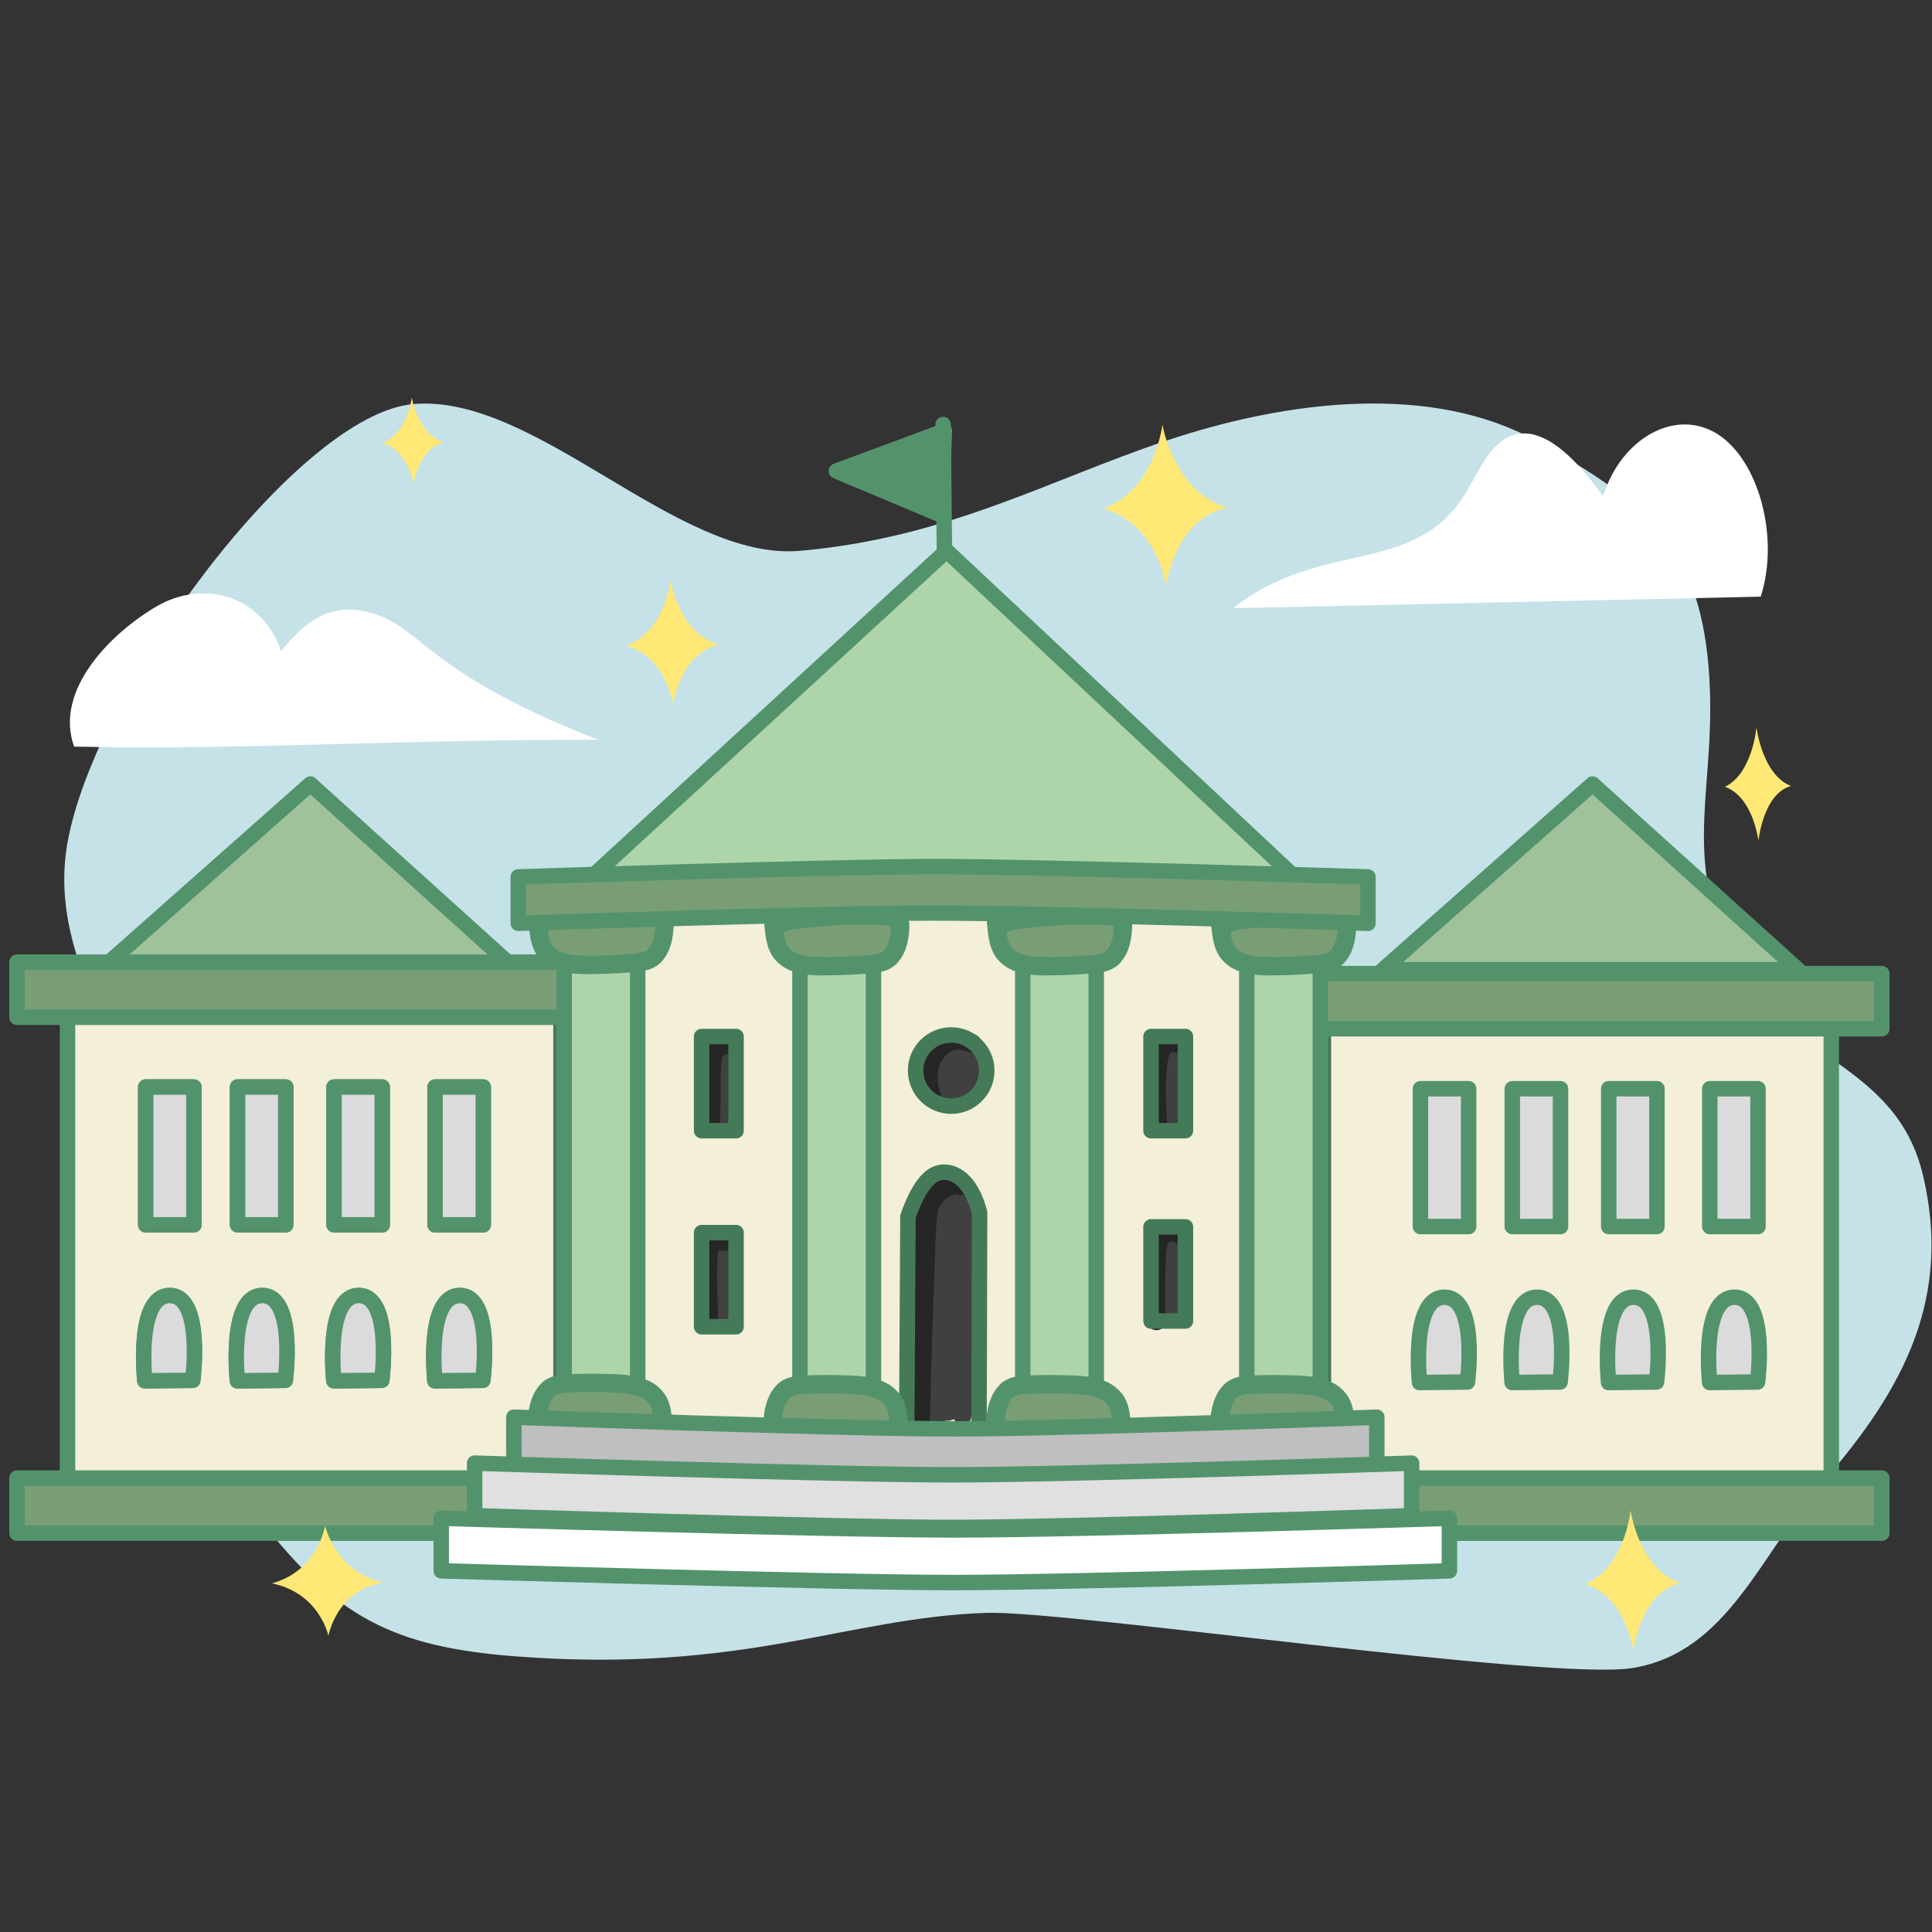 <?xml version="1.0" encoding="UTF-8"?>
<svg id="Reading_house" data-name="Reading house" xmlns="http://www.w3.org/2000/svg" viewBox="0 0 1000 1000">
  <rect x="0" y="0" width="1000" height="1000" fill="#333333" stroke="none"/>
  <defs>
    <style>
      .cls-1 {
        fill: #262626;
      }

      .cls-2, .cls-3 {
        fill: #fff;
      }

      .cls-4, .cls-5, .cls-6, .cls-7, .cls-8, .cls-9, .cls-10, .cls-3, .cls-11, .cls-12, .cls-13, .cls-14, .cls-15, .cls-16 {
        stroke-width: 8px;
      }

      .cls-4, .cls-5, .cls-6, .cls-7, .cls-9, .cls-10, .cls-3, .cls-11, .cls-13, .cls-14, .cls-16 {
        stroke: #53936c;
      }

      .cls-4, .cls-5, .cls-7, .cls-9, .cls-10, .cls-3, .cls-11, .cls-12, .cls-13, .cls-14, .cls-16 {
        stroke-linecap: round;
        stroke-linejoin: round;
      }

      .cls-4, .cls-6 {
        fill: #aed5aa;
      }

      .cls-5, .cls-17 {
        fill: #799e75;
      }

      .cls-6, .cls-8, .cls-15 {
        stroke-miterlimit: 10;
      }

      .cls-7, .cls-18 {
        fill: #53936c;
      }

      .cls-8, .cls-10, .cls-12 {
        fill: none;
      }

      .cls-8, .cls-12, .cls-15 {
        stroke: #457a59;
      }

      .cls-9, .cls-15 {
        fill: #f3efd9;
      }

      .cls-19 {
        fill: #ffe875;
      }

      .cls-11 {
        fill: #bfbfbf;
      }

      .cls-13 {
        fill: #dbdbdb;
      }

      .cls-14 {
        fill: #e0e0e0;
      }

      .cls-20 {
        fill: #404040;
      }

      .cls-21 {
        fill: #c5e2e8;
      }

      .cls-16 {
        fill: #9fc29b;
      }
    </style>
  </defs>
  <g id="Bg_copy" data-name="Bg copy">
    <path class="cls-21" d="M95.7,614.53c-22.95-60.33-72.12-114.85-60.75-178.45,14.27-79.85,119.46-221.68,178.94-226.93,63.69-5.62,136.68,81.55,200.17,75.95,76.41-6.74,128.19-36.37,189.14-56.85,63.87-21.46,138.05-29.91,192.04,0,55.91,30.98,83.81,53.63,89.1,116.89,5.15,61.62-15.39,96.08,13.13,152.88,25.25,50.28,84.07,51.19,97.95,110.64,14.6,62.54-9.19,109.49-51.7,158.17-32.61,37.35-49.22,88.34-98.55,96.51-41.95,6.95-293.1-29.86-334.4-28.53-72.59,2.35-125.7,31.53-243.7,22.53-64.45-4.92-93.42-20.74-132.78-71.27s-55.72-117.81-43.88-180.42"/>
  </g>
  <g id="Clouds_copy" data-name="Clouds copy">
    <path class="cls-2" d="M911.33,308.83c9.83-30.23-.8-70.41-22.26-84.09-21.46-13.68-49.8,1.65-59.32,32.09-14.36-20.1-34.86-41.75-52.71-28.38-7.44,5.57-12.2,16.12-17.54,25.33-26.3,45.39-75.15,24.44-121.24,61.02,0,0,190.27-4.11,273.08-5.97Z"/>
    <path class="cls-2" d="M38.36,386.45c-10.64-29.6,19.83-59.4,43.06-72.79,23.23-13.39,53.78-6.39,64.09,23.41,15.54-19.68,30.39-26.34,51.77-18.05,21.11,8.19,29.31,31.67,112.3,63.85-112.07,0-181.58,5.4-271.21,3.58Z"/>
  </g>
  <g id="Building_copy" data-name="Building copy">
    <g id="Back2_copy" data-name="Back2 copy">
      <g id="Back_two_walls_copy" data-name="Back two walls copy">
        <rect class="cls-9" x="34.95" y="515.25" width="912.92" height="261.08"/>
      </g>
      <g id="Windows_copy" data-name="Windows copy">
        <g id="Left_copy" data-name="Left copy">
          <path class="cls-13" d="M225.1,714.71l24.82-.27s5.67-43.88-11.93-43.88-12.89,44.16-12.89,44.16Z"/>
          <path class="cls-13" d="M172.8,714.71l24.82-.27s5.67-43.88-11.93-43.88-12.89,44.16-12.89,44.16Z"/>
          <path class="cls-13" d="M122.87,714.71l24.82-.27s5.67-43.88-11.93-43.88-12.89,44.16-12.89,44.16Z"/>
          <path class="cls-13" d="M74.95,714.71l24.82-.27s5.67-43.88-11.93-43.88-12.89,44.16-12.89,44.16Z"/>
          <rect class="cls-13" x="225.18" y="562.65" width="24.96" height="71.32"/>
          <rect class="cls-13" x="75.41" y="562.65" width="24.96" height="71.32"/>
          <rect class="cls-13" x="172.88" y="562.65" width="24.96" height="71.32"/>
          <rect class="cls-13" x="122.95" y="562.65" width="24.96" height="71.32"/>
          <path class="cls-13" d="M225.1,714.71l24.82-.27s5.67-43.88-11.93-43.88-12.89,44.16-12.89,44.16Z"/>
          <path class="cls-13" d="M172.8,714.71l24.82-.27s5.67-43.88-11.93-43.88-12.89,44.16-12.89,44.16Z"/>
          <path class="cls-13" d="M122.87,714.71l24.82-.27s5.67-43.88-11.93-43.88-12.89,44.16-12.89,44.16Z"/>
          <path class="cls-13" d="M74.95,714.71l24.82-.27s5.67-43.88-11.93-43.88-12.89,44.16-12.89,44.16Z"/>
          <rect class="cls-13" x="225.18" y="562.65" width="24.96" height="71.32"/>
          <rect class="cls-13" x="75.41" y="562.65" width="24.96" height="71.32"/>
          <rect class="cls-13" x="172.88" y="562.65" width="24.96" height="71.32"/>
          <rect class="cls-13" x="122.95" y="562.65" width="24.96" height="71.32"/>
        </g>
        <g id="Right_copy" data-name="Right copy">
          <path class="cls-13" d="M884.91,715.59l24.82-.27s5.67-43.88-11.93-43.88-12.89,44.16-12.89,44.16Z"/>
          <path class="cls-13" d="M832.6,715.59l24.82-.27s5.67-43.88-11.93-43.88-12.89,44.16-12.89,44.16Z"/>
          <path class="cls-13" d="M782.68,715.59l24.82-.27s5.67-43.88-11.93-43.88-12.89,44.16-12.89,44.16Z"/>
          <path class="cls-13" d="M734.75,715.59l24.82-.27s5.67-43.88-11.93-43.88-12.89,44.16-12.89,44.16Z"/>
          <rect class="cls-13" x="884.98" y="563.53" width="24.96" height="71.32"/>
          <rect class="cls-13" x="735.21" y="563.53" width="24.96" height="71.32"/>
          <rect class="cls-13" x="782.76" y="563.53" width="24.96" height="71.32"/>
          <rect class="cls-13" x="832.68" y="563.53" width="24.96" height="71.32"/>
        </g>
      </g>
    </g>
    <g id="Layer_16_copy" data-name="Layer 16 copy">
      <rect class="cls-15" x="290.35" y="453.89" width="394.65" height="305.22"/>
    </g>
    <g id="Layer_17_copy" data-name="Layer 17 copy">
      <path class="cls-20" d="M507.04,549.9c-1.11-4.11-3.97-7.71-7.7-9.76-8.51-4.21-16.98-1.85-20.27,7.47-2.27,5.35-1.37,12.13,2.67,16.4,.9,.99,2.18,1.8,3.52,2.2,.83,1.04,1.8,1.94,2.9,2.63,5.17,3.06,11.81,.88,15.53-3.46,3.92-4.11,4.65-10.13,3.35-15.47Z"/>
      <path class="cls-20" d="M608.86,535.33c-1.63-1.09-4.05-1.12-5.54,.22-.61,.41-1.06,.96-1.36,1.58-2.66-.43-5.72,1.34-5.68,4.63-.34,8.84-.7,17.68-.4,26.52,.34,5.42-.45,11.28,2.36,16.17,2.27,4.02,7.47,5.01,10.65,1.43,4.48-5.55,4.66-13.2,5.36-20,.3-7.49,1.19-26.09-5.4-30.56Z"/>
      <path class="cls-20" d="M603.02,635.28c-.32,.2-.59,.41-.84,.64-2.77-1.65-7.19-.33-7.31,4,.2,13.74-.5,28.26,4.93,41.15,1.49,2.45,4.9,3.48,7.41,2,5.27-3.61,5.18-14.6,5.77-20.52,.26-5.99,.76-32.32-9.96-27.27Z"/>
      <path class="cls-20" d="M379.52,539.69c-.6-1.77-2.51-2.93-4.35-2.92-1.76,.08-2.88,.72-3.6,1.68-2.44-.8-5.54,.38-6.21,3.18-1.36,9.85-1.38,19.93,.11,29.77,.43,2.96,1.02,5.9,1.78,8.79,.42,1.27,.43,2.77,1.39,3.78,1.85,2.71,6.27,2.34,7.84-.48,1.08-1.91,.5-4.21,.81-6.31,.27-4.23,.48-8.46,.74-12.69,.31-5.41,.82-10.8,1.35-16.2,0-2.7,1.1-6.11,.14-8.61Z"/>
      <path class="cls-20" d="M379.52,640.76c-.6-1.77-2.51-2.93-4.35-2.92-1.76,.08-2.88,.72-3.6,1.68-2.44-.8-5.54,.38-6.21,3.18-1.36,9.85-1.38,19.93,.11,29.77,.43,2.96,1.02,5.9,1.78,8.79,.42,1.27,.43,2.77,1.39,3.78,1.85,2.71,6.27,2.34,7.84-.48,1.08-1.91,.5-4.21,.81-6.31,.27-4.23,.48-8.46,.74-12.69,.31-5.41,.82-10.8,1.35-16.2,0-2.7,1.1-6.11,.14-8.61Z"/>
      <path class="cls-20" d="M507.42,649.97c.66-4.04,.17-8.18-.03-12.25-.52-6.83-1.93-13.84-5.72-19.65-.43-.67-.92-1.25-1.45-1.75-.18-.41-.34-.82-.54-1.23-2.52-6.17-11.81-11.72-16.44-4.59-.18,.35-.32,.71-.44,1.07-1.06,.01-2.16,.34-3.27,1.08-2.51,.77-4.35,3.15-5.21,5.6-.42,1.9-.54,3.87-.45,5.81,0,.1,.02,.2,.03,.3-.07,.37-.09,.76-.13,1.13-.37,.79-.71,1.58-1.03,2.39-9.12,22.53-3.56,47.31-2.54,70.78,.14,2,.29,4,.44,5.99-.33,5.66-.6,11.32-.78,16.99,.06,4.64-.73,9.55,.45,14.05,1.08,2.81,4.09,3.42,6.36,2.4,1.01,.64,2.28,.89,3.77,.51,.92-.22,1.65-.77,2.27-1.43,1.01,.14,2.04,.04,3.08-.38,2.3-.5,2.88-1.31,3.31-1.26,.1-.03,.2-.04,.3-.07,.54-.01,1.72-.11,2.31-.23,.74-.13,1.44-.39,2.13-.68,1.28,3.54,6.64,3.8,8.43,.52,1.23-2.91,.93-7.1,1.48-10.31,.36-3.48,.71-6.96,1.03-10.45,1.47-15.85,2.3-31.76,2.59-47.68,.09-5.32,.08-10.64-.21-15.95,.09-.24,.19-.47,.25-.72Z"/>
    </g>
    <g id="Layer_18_copy" data-name="Layer 18 copy">
      <path class="cls-1" d="M501.3,612.16c.03-.09,.08-.17,.1-.27,1.39-8.1-10.53-7.29-14.97-4.13-5.07,3.66-7.91,8.7-9.52,14.38-11.11,20.91-9.07,51.57-8.11,74.23,.71,15.28,1.05,30.58,1.62,45.86,.1,2.34,0,5.18,2.15,6.66,2.63,2.26,6.84,.59,7.63-2.64,1.62-10.98,1.31-22.15,1.67-33.22,.47-17.49,1.02-34.98,1.73-52.46,.29-7.48,.5-14.97,.81-22.45,.31-5.4,.47-9.08,1.33-12.47,2.26-3.89,4.87-6.43,7.58-7.16,.35-.13,.71-.21,1.07-.29,.13,0,.26-.01,.39-.01,1.07,.48,2.26,.69,3.41,.35,2.86-.68,4.04-3.92,3.12-6.38Z"/>
      <path class="cls-1" d="M506.56,536.65c-1.61-1.48-3.93-1.82-5.99-2.32-2.57-.49-5.2-.65-7.79-.17-7.47,1.21-13.06,7.7-15.55,14.53-2.01,6.49-1.78,13.84,.75,20.15,3.02,5.73,11.44,1.18,8.36-4.5-1.94-6.34-1.42-16.35,6.33-20.34,1.52-.54,3.35-1.31,8.4,.28,4.79,2.3,9.2-3.82,5.47-7.64Z"/>
      <path class="cls-1" d="M613.07,536.72c-1.27-1.34-3.18-1.48-4.91-1.7-3.25-.33-6.59,.83-8.95,3.08-3.22,3.1-3.91,7.7-4.44,11.94-.59,4.58-.79,9.21-.78,13.82,.22,6.83-.19,13.91,1.16,20.59,1.82,4.76,9.16,3.25,9.1-1.83-1.05-13.11-1.4-31.93,1.4-37.5,.1-.11,.2-.2,.28-.29,.13-.08,.25-.16,.39-.23,.14-.04,.3-.09,.47-.13,.11,0,.26,0,.43-.01,.18,.01,.32,.02,.44,.03,.89,.2,1.78,.51,2.69,.27,3.82-.25,5.47-5.46,2.73-8.03Z"/>
      <path class="cls-1" d="M615.97,637.23c-1.49-2.26-4.48-3.11-6.97-3.74-4.49-.88-9.59,.72-12.19,4.61-2.71,4.35-2.66,9.75-2.96,14.71-.12,7.88-.51,15.77-.28,23.65,.07,2.1,.17,4.2,.3,6.3,.03,1.58,.25,3.25,1.47,4.38,2.79,2.98,8.25,.74,8.12-3.36-.68-8.61-.41-17.25-.2-25.88,.18-7.25,.15-12.16,1.58-14.64,.15-.09,.29-.19,.44-.27,.28-.09,.57-.17,.87-.23,.11,0,.24,0,.4-.01,.15,0,.27,.01,.37,.02,.56,.11,1.11,.28,1.64,.48,.28,.13,.62,.31,.92,.49,1.09,.64,2.44,.82,3.66,.48,2.95-.74,4.4-4.39,2.84-6.98Z"/>
      <path class="cls-1" d="M378.57,536.8c-3.53-1.82-9.29,.83-11.7,3.63-3.67,4.23-3.1,10.3-3.34,15.55,0,5.55,.08,11.11-.16,16.66-.07,2.95-.25,5.91-.02,8.85,.15,1.19,.19,2.51,1.09,3.41,2.9,4.02,9.26,.98,8.41-3.67-.02-.18-.04-.36-.05-.55-.18-5.05,.26-10.09,.24-15.13,0-6.92-.18-16.18,.8-18.68,.1-.11,.25-.27,.45-.45,.16-.1,.36-.22,.58-.34,.26-.09,.66-.22,1.07-.31,.32-.07,.54-.11,.71-.15,.47-.04,.93-.14,1.36-.37,.59-.19,1.1-.52,1.53-.98,2.2-2.09,1.66-5.98-.96-7.47Z"/>
      <path class="cls-1" d="M380.04,639.33c-1.98-1.87-4.94-1.54-7.47-1.53-4.41,.1-9.23,2.5-10.08,7.18-.77,5.72-.84,11.52-.84,17.29-.01,6.8,.7,13.6,.28,20.4-.02,.21-.04,.42-.07,.64-.02,.12-.05,.26-.09,.44-.27,.8-.48,1.64-.26,2.47,.5,5.06,7.97,5.53,9.25,.63,1.53-6.46,.52-13.22,.49-19.8-.21-5.62-.06-16.04,.47-19.56,.17-.05,.35-.1,.54-.14,.5-.04,1.51-.12,2.06-.07,1.39-.04,2.89,.51,4.18-.24,3.1-1.05,3.87-5.51,1.53-7.71Z"/>
    </g>
    <g id="Layer_19_copy" data-name="Layer 19 copy">
      <circle class="cls-8" cx="492.33" cy="554.12" r="18.42"/>
      <rect class="cls-12" x="595.76" y="536.5" width="17.83" height="48.74"/>
      <rect class="cls-12" x="595.76" y="635.02" width="17.83" height="48.74"/>
      <rect class="cls-12" x="363.15" y="637.99" width="17.83" height="48.74"/>
      <rect class="cls-12" x="363.15" y="536.5" width="17.83" height="48.74"/>
      <path class="cls-12" d="M469.29,743.01l37.41,.68s.33-87.7,.33-116.09c-3.78-14.51-11.1-20.85-18.43-20.91-6.42,0-12.51,5.8-18.65,22.97l-.65,113.35Z"/>
    </g>
    <g id="Layer_13_copy" data-name="Layer 13 copy">
      <g id="Layer_6_copy" data-name="Layer 6 copy">
        <polygon class="cls-16" points="160.64 405.83 52.11 501.95 267.06 501.95 160.64 405.83"/>
        <polygon class="cls-16" points="824.29 405.83 715.76 501.95 930.71 501.95 824.29 405.83"/>
      </g>
      <g id="Layer_5_copy" data-name="Layer 5 copy">
        <rect class="cls-5" x="665.57" y="765.04" width="308.45" height="28.53"/>
        <rect class="cls-5" x="8.8" y="765.04" width="308.45" height="28.53"/>
        <rect class="cls-5" x="8.8" y="498.01" width="308.45" height="28.53"/>
        <rect class="cls-5" x="665.57" y="503.95" width="308.45" height="28.53"/>
      </g>
    </g>
    <polygon class="cls-4" points="489.94 285.09 306.28 453.89 670.03 453.89 489.94 285.09"/>
    <g id="Column_copy" data-name="Column copy">
      <g id="Layer_15_copy" data-name="Layer 15 copy">
        <rect class="cls-6" x="292.03" y="488.38" width="38.04" height="239.2"/>
      </g>
      <g>
        <path class="cls-18" d="M346.44,472.24c-6.48-5.94-28.84-3.48-37.94-3.28-6.63,.41-13.24,1.04-19.83,1.91-2.52,.34-5.35,.59-7.67,1.74-2.89-2.22-7.71,0-7.58,3.85,.67,6.06,.96,12.47,4.36,17.75,7.89,11.59,23.58,10.05,35.91,9.82,5.56-.22,11.13-.49,16.67-1.16,4.53-.39,9.16-1.73,12.22-5.29,3.77-4.16,5.37-9.78,5.88-15.27,.37-3.42,.58-7.43-2.02-10.07Z"/>
        <path class="cls-17" d="M335.87,490.85c-.13,.14-.27,.3-.45,.47-.21,.21-.41,.39-.57,.53-3.32,2.16-9.36,1.88-17.71,2.52-13.65,.65-25.47,.83-29.82-3.53-.48-.42-.9-.9-1.3-1.4-.11-.16-.23-.35-.36-.57-.3-.49-.54-1.01-.78-1.54,.14,.32,.09,.23-.02-.05-.09-.21-.19-.43-.28-.64,.13,.28,.22,.48,.28,.63-.11-.27-.27-.7-.4-1.12-.55-2.11-.78-3.2-.92-4.12,.67-.24,1.29-.65,1.93-1.01,4.06-1.03,2.55-.45,7.05-1.13,13.45-1.5,27.02-2.36,40.55-1.89,3.63,.39,2.97-.04,6.07,.95-.11,4-.07,2.95-.79,6.48-1.19,3.61-.39,2.21-2.48,5.4Z"/>
      </g>
      <g>
        <path class="cls-18" d="M275.05,741.29c6.2,6.24,28.65,4.82,37.74,5.04,6.64-.1,13.28-.42,19.89-.99,2.53-.22,5.37-.34,7.74-1.38,2.79,2.35,7.71,.36,7.75-3.49-.39-6.09-.38-12.5-3.53-17.94-7.34-11.95-23.08-11.14-35.41-11.48-5.57-.04-11.15-.03-16.7,.38-4.55,.18-9.23,1.3-12.46,4.71-3.96,3.98-5.82,9.52-6.58,14.98-.53,3.4-.92,7.4,1.55,10.16Z"/>
        <path class="cls-17" d="M286.47,723.19c.13-.13,.29-.28,.47-.45,.22-.2,.43-.37,.59-.51,3.41-2.01,9.44-1.44,17.81-1.69,13.67-.02,25.48,.36,29.63,4.91,.46,.44,.86,.94,1.24,1.45,.1,.16,.21,.36,.33,.59,.27,.51,.5,1.04,.7,1.57-.12-.33-.08-.23,.02,.06,.08,.22,.17,.43,.25,.65-.11-.29-.19-.49-.25-.64,.1,.27,.24,.71,.35,1.14,.45,2.14,.63,3.23,.72,4.16-.68,.21-1.32,.59-1.97,.92-4.1,.84-2.57,.33-7.1,.8-13.5,.87-27.1,1.1-40.59,0-3.61-.56-2.97-.1-6.02-1.24,.29-3.99,.21-2.95,1.09-6.44,1.36-3.55,.49-2.19,2.73-5.28Z"/>
      </g>
      <rect class="cls-6" x="414.06" y="489.05" width="38.04" height="239.2"/>
      <g>
        <path class="cls-18" d="M468.47,472.91c-6.48-5.94-28.84-3.48-37.94-3.28-6.63,.41-13.24,1.04-19.83,1.91-2.52,.34-5.35,.59-7.67,1.74-2.89-2.22-7.71,0-7.58,3.85,.67,6.06,.96,12.47,4.36,17.75,7.89,11.59,23.58,10.05,35.91,9.82,5.56-.22,11.13-.49,16.67-1.16,4.53-.39,9.16-1.73,12.22-5.29,3.77-4.16,5.37-9.78,5.88-15.27,.37-3.42,.58-7.43-2.02-10.07Z"/>
        <path class="cls-17" d="M457.9,491.52c-.13,.14-.27,.3-.45,.47-.21,.21-.41,.39-.57,.53-3.32,2.16-9.36,1.88-17.71,2.52-13.65,.65-25.47,.83-29.82-3.53-.48-.42-.9-.9-1.3-1.4-.11-.16-.23-.35-.36-.57-.3-.49-.54-1.01-.78-1.54,.14,.32,.09,.23-.02-.05-.09-.21-.19-.43-.28-.64,.13,.28,.22,.48,.28,.63-.11-.27-.27-.7-.4-1.12-.55-2.11-.78-3.2-.92-4.12,.67-.24,1.29-.65,1.93-1.01,4.06-1.03,2.55-.45,7.05-1.13,13.45-1.5,27.02-2.36,40.55-1.89,3.63,.39,2.97-.04,6.07,.95-.11,4-.07,2.95-.79,6.48-1.19,3.61-.39,2.21-2.48,5.4Z"/>
      </g>
      <g>
        <path class="cls-18" d="M397.08,741.96c6.2,6.24,28.65,4.82,37.74,5.04,6.64-.1,13.28-.42,19.89-.99,2.53-.22,5.37-.34,7.74-1.38,2.79,2.35,7.71,.36,7.75-3.49-.39-6.09-.38-12.5-3.53-17.94-7.34-11.95-23.08-11.14-35.41-11.48-5.57-.04-11.15-.03-16.7,.38-4.55,.18-9.23,1.3-12.46,4.71-3.96,3.98-5.82,9.52-6.58,14.98-.53,3.4-.92,7.4,1.55,10.16Z"/>
        <path class="cls-17" d="M408.5,723.86c.13-.13,.29-.28,.47-.45,.22-.2,.43-.37,.59-.51,3.41-2.01,9.44-1.44,17.81-1.69,13.67-.02,25.48,.36,29.63,4.91,.46,.44,.86,.94,1.24,1.45,.1,.16,.21,.36,.33,.59,.27,.51,.5,1.04,.7,1.57-.12-.33-.08-.23,.02,.06,.08,.22,.17,.43,.25,.65-.11-.29-.19-.49-.25-.64,.1,.27,.24,.71,.35,1.14,.45,2.14,.63,3.23,.72,4.16-.68,.21-1.32,.59-1.97,.92-4.1,.84-2.57,.33-7.1,.8-13.5,.87-27.1,1.1-40.59,0-3.61-.56-2.97-.1-6.02-1.24,.29-3.99,.21-2.95,1.09-6.44,1.36-3.55,.49-2.19,2.73-5.28Z"/>
      </g>
      <rect class="cls-6" x="529.37" y="489.05" width="38.04" height="239.2"/>
      <g>
        <path class="cls-18" d="M583.77,472.91c-6.48-5.94-28.84-3.48-37.94-3.28-6.63,.41-13.24,1.04-19.83,1.91-2.52,.34-5.35,.59-7.67,1.74-2.89-2.22-7.71,0-7.58,3.85,.67,6.06,.96,12.47,4.36,17.75,7.89,11.59,23.58,10.05,35.91,9.82,5.56-.22,11.13-.49,16.67-1.16,4.53-.39,9.16-1.73,12.22-5.29,3.77-4.16,5.37-9.78,5.88-15.27,.37-3.42,.58-7.43-2.02-10.07Z"/>
        <path class="cls-17" d="M573.2,491.52c-.13,.14-.27,.3-.45,.47-.21,.21-.41,.39-.57,.53-3.32,2.16-9.36,1.88-17.71,2.52-13.65,.65-25.47,.83-29.82-3.53-.48-.42-.9-.9-1.3-1.4-.11-.16-.23-.35-.36-.57-.3-.49-.54-1.01-.78-1.54,.14,.32,.09,.23-.02-.05-.09-.21-.19-.43-.28-.64,.13,.28,.22,.48,.28,.63-.11-.27-.27-.7-.4-1.12-.55-2.11-.78-3.2-.92-4.12,.67-.24,1.29-.65,1.93-1.01,4.06-1.03,2.55-.45,7.05-1.13,13.45-1.5,27.02-2.36,40.55-1.89,3.63,.39,2.97-.04,6.07,.95-.11,4-.07,2.95-.79,6.48-1.19,3.61-.39,2.21-2.48,5.4Z"/>
      </g>
      <g>
        <path class="cls-18" d="M512.38,741.96c6.2,6.24,28.65,4.82,37.74,5.04,6.64-.1,13.28-.42,19.89-.99,2.53-.22,5.37-.34,7.74-1.38,2.79,2.35,7.71,.36,7.75-3.49-.39-6.09-.38-12.5-3.53-17.94-7.34-11.95-23.08-11.14-35.41-11.48-5.57-.04-11.15-.03-16.7,.38-4.55,.18-9.23,1.3-12.46,4.71-3.96,3.98-5.82,9.52-6.58,14.98-.53,3.4-.92,7.4,1.55,10.16Z"/>
        <path class="cls-17" d="M523.81,723.86c.13-.13,.29-.28,.47-.45,.22-.2,.43-.37,.59-.51,3.41-2.01,9.44-1.44,17.81-1.69,13.67-.02,25.48,.36,29.63,4.91,.46,.44,.86,.94,1.24,1.45,.1,.16,.21,.36,.33,.59,.27,.51,.5,1.04,.7,1.57-.12-.33-.08-.23,.02,.06,.08,.22,.17,.43,.25,.65-.11-.29-.19-.49-.25-.64,.1,.27,.24,.71,.35,1.14,.45,2.14,.63,3.23,.72,4.16-.68,.21-1.32,.59-1.97,.92-4.1,.84-2.57,.33-7.1,.8-13.5,.87-27.1,1.1-40.59,0-3.61-.56-2.97-.1-6.02-1.24,.29-3.99,.21-2.95,1.09-6.44,1.36-3.55,.49-2.19,2.73-5.28Z"/>
      </g>
      <rect class="cls-6" x="645.35" y="489.05" width="38.04" height="239.2"/>
      <g>
        <path class="cls-18" d="M699.75,472.91c-6.48-5.94-28.84-3.48-37.94-3.28-6.63,.41-13.24,1.04-19.83,1.91-2.52,.34-5.35,.59-7.67,1.74-2.89-2.22-7.71,0-7.58,3.85,.67,6.06,.96,12.47,4.36,17.75,7.89,11.59,23.58,10.05,35.91,9.82,5.56-.22,11.13-.49,16.67-1.16,4.53-.39,9.16-1.73,12.22-5.29,3.77-4.16,5.37-9.78,5.88-15.27,.37-3.42,.58-7.43-2.02-10.07Z"/>
        <path class="cls-17" d="M689.18,491.52c-.13,.14-.27,.3-.45,.47-.21,.21-.41,.39-.57,.53-3.32,2.16-9.36,1.88-17.71,2.52-13.65,.65-25.47,.83-29.82-3.53-.48-.42-.9-.9-1.3-1.4-.11-.16-.23-.35-.36-.57-.3-.49-.54-1.01-.78-1.54,.14,.32,.09,.23-.02-.05-.09-.21-.19-.43-.28-.64,.13,.28,.22,.48,.28,.63-.11-.27-.27-.7-.4-1.12-.55-2.11-.78-3.2-.92-4.12,.67-.24,1.29-.65,1.93-1.01,4.06-1.03,2.55-.45,7.05-1.13,13.45-1.5,27.02-2.36,40.55-1.89,3.63,.39,2.97-.04,6.07,.95-.11,4-.07,2.95-.79,6.48-1.19,3.61-.39,2.21-2.48,5.4Z"/>
      </g>
      <g>
        <path class="cls-18" d="M628.36,741.96c6.2,6.24,28.65,4.82,37.74,5.04,6.64-.1,13.28-.42,19.89-.99,2.53-.22,5.37-.34,7.74-1.38,2.79,2.35,7.71,.36,7.75-3.49-.39-6.09-.38-12.5-3.53-17.94-7.34-11.95-23.08-11.14-35.41-11.48-5.57-.04-11.15-.03-16.7,.38-4.55,.18-9.23,1.3-12.46,4.71-3.96,3.98-5.82,9.52-6.58,14.98-.53,3.4-.92,7.4,1.55,10.16Z"/>
        <path class="cls-17" d="M639.79,723.86c.13-.13,.29-.28,.47-.45,.22-.2,.43-.37,.59-.51,3.41-2.01,9.44-1.44,17.81-1.69,13.67-.02,25.48,.36,29.63,4.91,.46,.44,.86,.94,1.24,1.45,.1,.16,.21,.36,.33,.59,.27,.51,.5,1.04,.7,1.57-.12-.33-.08-.23,.02,.06,.08,.22,.17,.43,.25,.65-.11-.29-.19-.49-.25-.64,.1,.27,.24,.71,.35,1.14,.45,2.14,.63,3.23,.72,4.16-.68,.21-1.32,.59-1.97,.92-4.1,.84-2.57,.33-7.1,.8-13.5,.87-27.1,1.1-40.59,0-3.61-.56-2.97-.1-6.02-1.24,.29-3.99,.21-2.95,1.09-6.44,1.36-3.55,.49-2.19,2.73-5.28Z"/>
      </g>
    </g>
    <g id="Layer_12_copy" data-name="Layer 12 copy">
      <path class="cls-5" d="M268.25,477.89v-24s162.05-5.35,216.06-5.35,223.75,5.35,223.75,5.35v24s-168.13-5.33-224.18-5.33-215.64,5.33-215.64,5.33Z"/>
      <path class="cls-11" d="M712.64,733.54v27.22s-164.58,6.07-219.43,6.07-227.24-6.07-227.24-6.07v-27.22s170.76,6.05,227.68,6.05,219-6.05,219-6.05Z"/>
      <path class="cls-14" d="M730.65,757.31v27.22s-178.69,6.07-238.25,6.07-246.73-6.07-246.73-6.07v-27.22s185.4,6.05,247.2,6.05,237.78-6.05,237.78-6.05Z"/>
      <path class="cls-3" d="M750.22,785.84v27.22s-192.27,6.07-256.36,6.07-265.48-6.07-265.48-6.07v-27.22s199.49,6.05,265.99,6.05,255.85-6.05,255.85-6.05Z"/>
    </g>
    <g id="Flag_copy" data-name="Flag copy">
      <path class="cls-10" d="M488.16,219.7l.67,65.4-.67-65.4Z"/>
      <polygon class="cls-7" points="432.92 243.8 488.83 223.05 487.15 266.57 432.92 243.8"/>
    </g>
  </g>
  <g id="Stars_copy" data-name="Stars copy">
    <path class="cls-19" d="M909.13,376.42s3.02,24.75,17.92,30.4c-14.45,3.86-16.89,28.42-16.89,28.42,0,0-2.62-22.67-17.31-28,14.3-6.93,16.28-30.81,16.28-30.81Z"/>
    <path class="cls-19" d="M347.03,300.55s4.23,27.01,25.08,33.18c-20.22,4.21-23.64,31.01-23.64,31.01,0,0-3.66-24.74-24.22-30.56,20.01-7.57,22.79-33.63,22.79-33.63Z"/>
    <path class="cls-19" d="M843.98,781.79s4.36,30.63,25.83,37.62c-20.83,4.77-24.35,35.17-24.35,35.17,0,0-3.77-28.06-24.95-34.66,20.61-8.58,23.47-38.14,23.47-38.14Z"/>
    <path class="cls-19" d="M601.67,219.7s5.68,35.04,33.63,43.03c-27.12,5.46-31.7,40.23-31.7,40.23,0,0-4.92-32.09-32.49-39.65,26.83-9.82,30.56-43.62,30.56-43.62Z"/>
    <path class="cls-19" d="M168.26,789.63s5.1,24.04,30.23,29.52c-24.38,3.75-28.5,27.6-28.5,27.6,0,0-4.42-22.02-29.2-27.2,24.12-6.73,27.47-29.92,27.47-29.92Z"/>
    <path class="cls-19" d="M213.12,205.66s2.84,19.01,16.82,23.35c-13.56,2.96-15.85,21.82-15.85,21.82,0,0-2.46-17.41-16.24-21.51,13.42-5.33,15.28-23.66,15.28-23.66Z"/>
  </g>
</svg>